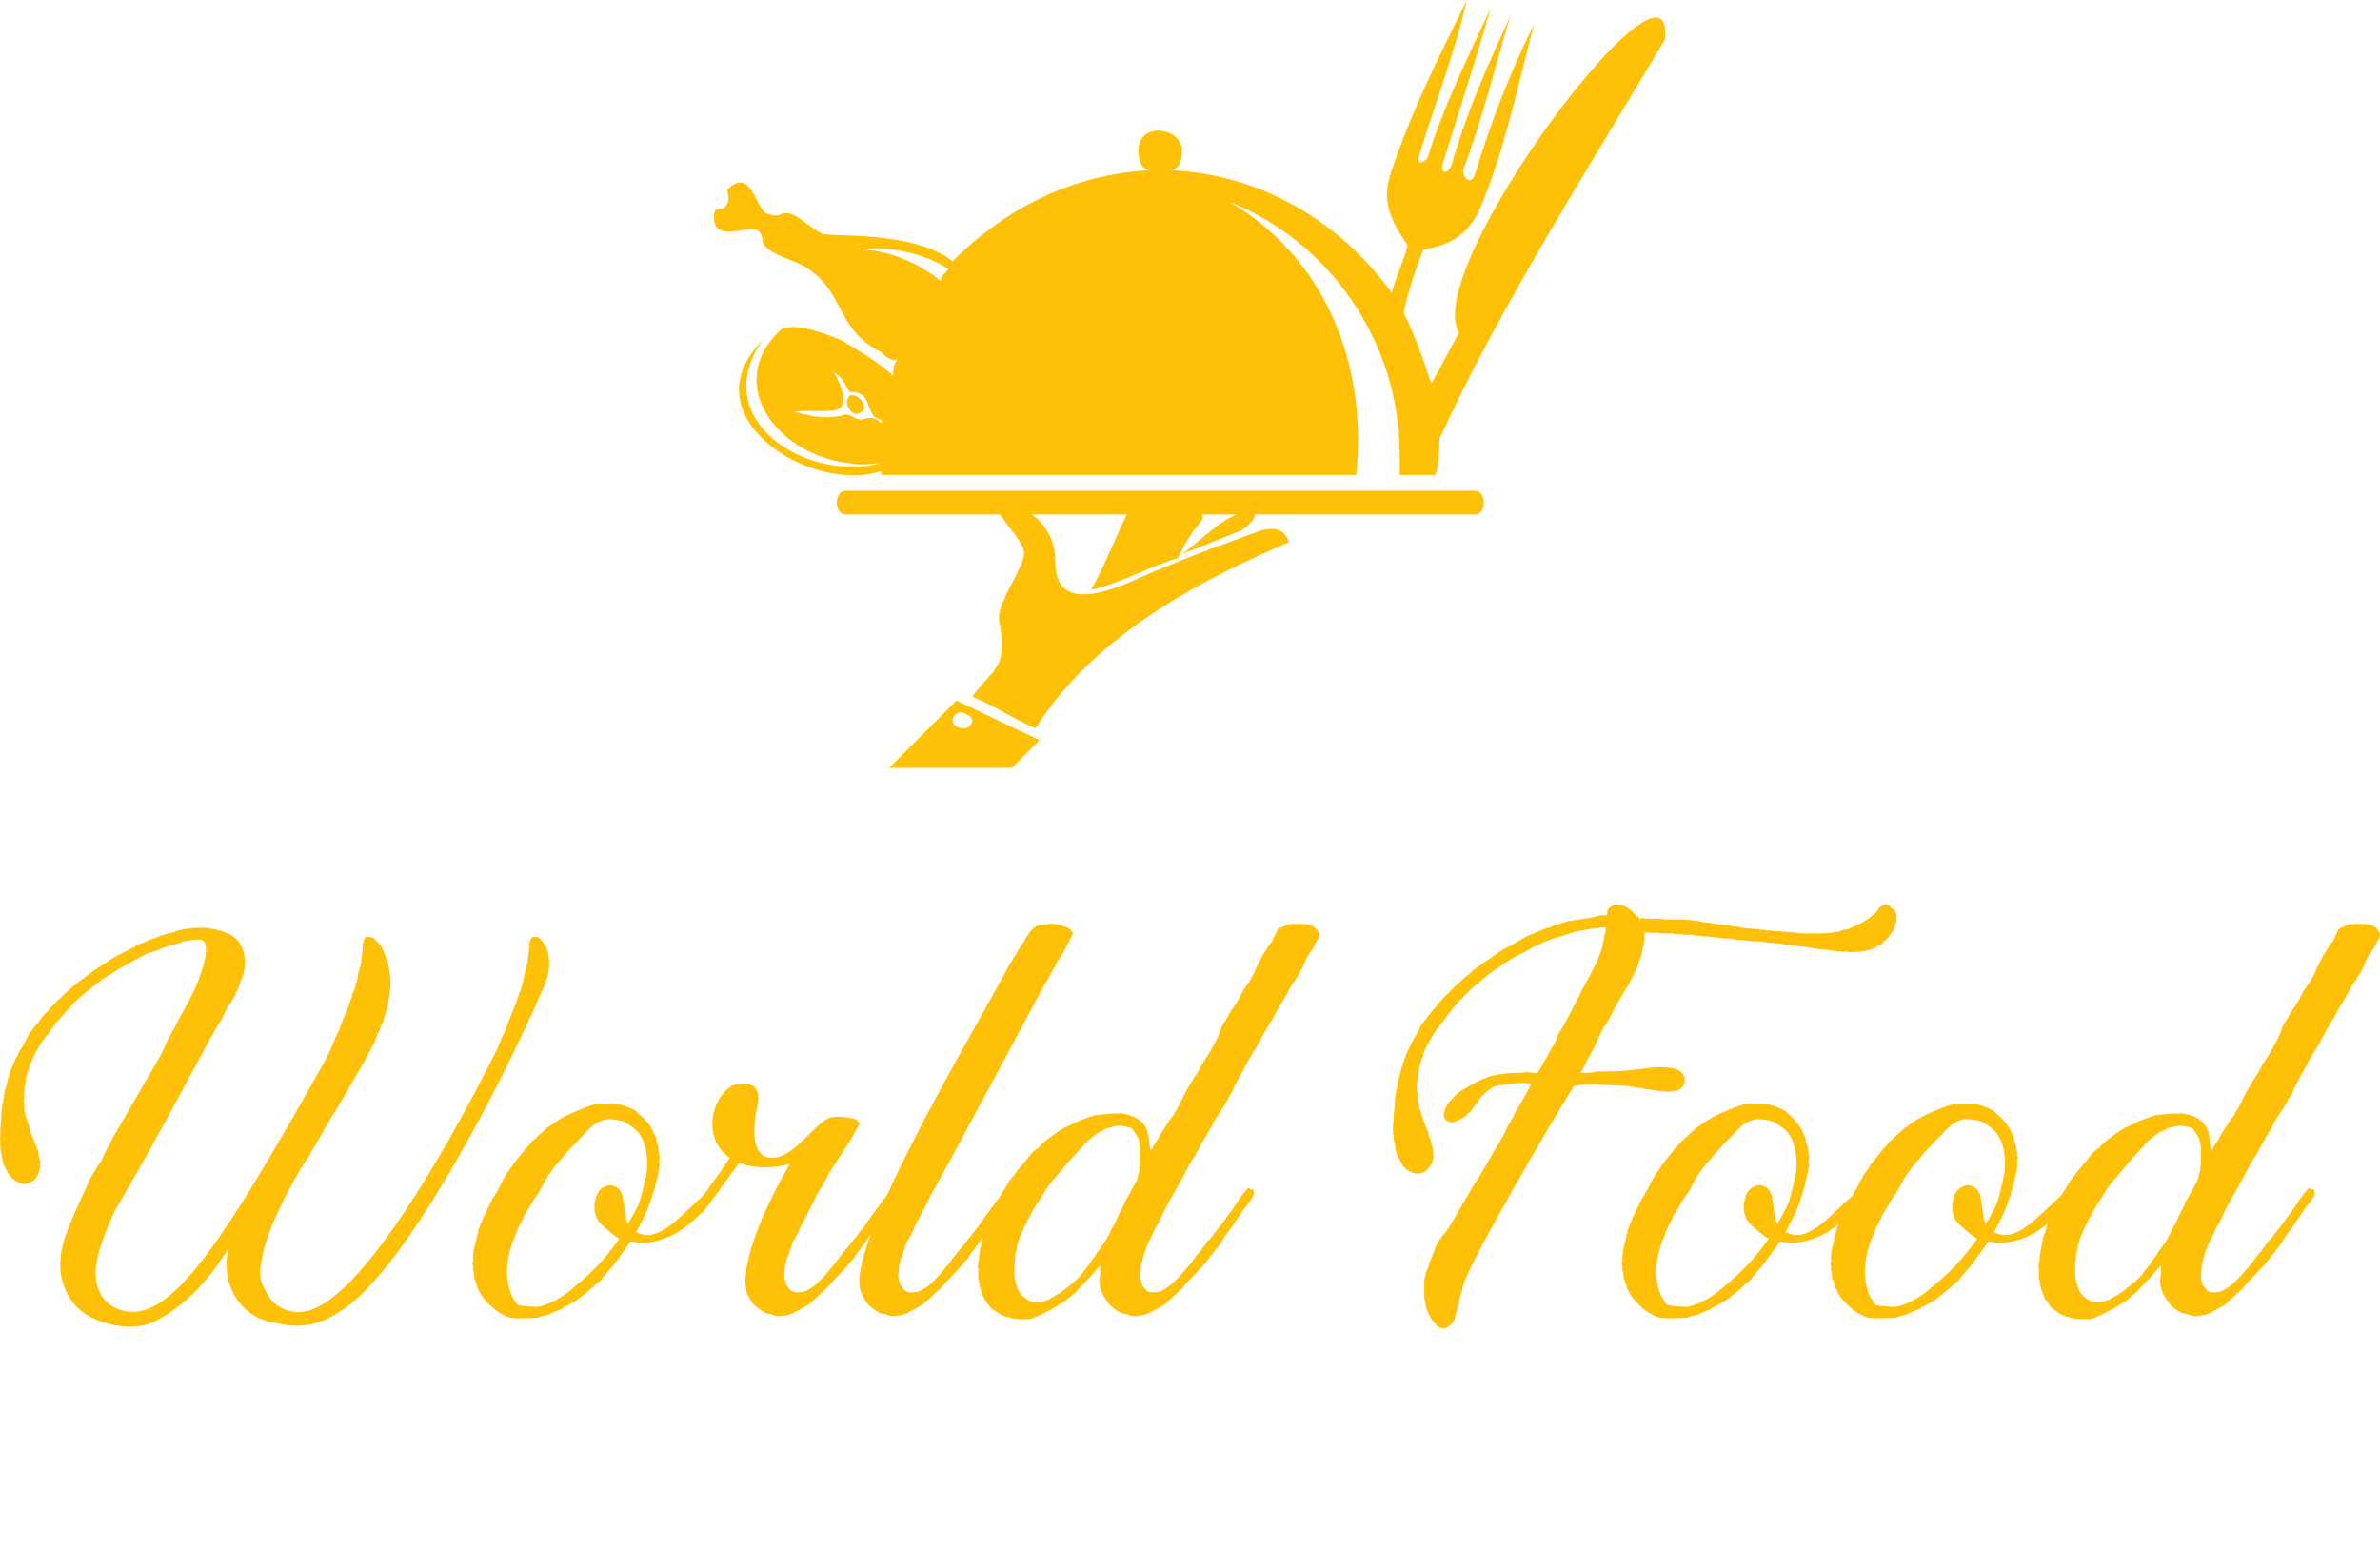 <svg xmlns="http://www.w3.org/2000/svg" xmlns:xlink="http://www.w3.org/1999/xlink" viewBox="0 0 350 228.065" id="logo_category"><defs id="SvgjsDefs2643"></defs><g id="SvgjsG2644" featurekey="symbolFeature-0" transform="matrix(0.582,0,0,0.582,105.153,0)" fill="#ffc107"><defs xmlns="http://www.w3.org/2000/svg"></defs><g xmlns="http://www.w3.org/2000/svg"><path class="fil0" d="M115 43c2,0 3,-2 3,-5 0,-3 -3,-5 -6,-5 -3,0 -5,2 -5,5 0,3 1,5 3,5 -20,1 -37,10 -50,23 -10,-8 -32,-6 -33,-7 -4,-2 -7,-6 -10,-5 -2,1 -3,0 -4,0 -3,-2 -4,-12 -10,-6 1,3 0,5 -3,5 -2,9 8,4 10,5 1,0 2,1 2,3 1,3 6,4 10,6 11,6 8,16 20,22 1,1 2,2 4,2 -1,1 -1,3 -1,4 -3,-3 -8,-6 -13,-9 -7,-3 -12,-4 -15,-3 -17,15 2,37 25,34 -19,5 -44,-11 -30,-31 -19,19 12,39 30,33l0 1 120 0c3,-28 -8,-55 -32,-69 25,10 43,35 43,64 0,2 0,4 0,5l9 0c1,-3 1,-6 1,-9 15,-33 38,-69 57,-101 3,-28 -62,58 -52,74l-7 13c-2,-6 -4,-12 -7,-18 1,-5 3,-11 5,-16 7,-1 12,-4 15,-12 6,-15 9,-30 13,-45 -6,12 -11,25 -15,38 -1,3 -3,1 -3,-1 5,-13 8,-26 12,-39 -6,13 -11,24 -15,38 -1,2 -3,2 -2,-1 4,-13 8,-25 12,-39 -6,13 -12,25 -16,38 -1,1 -3,2 -2,-1 4,-13 9,-26 12,-39 -7,14 -14,28 -19,43 -3,8 0,13 4,19 -1,4 -3,8 -4,12 -13,-18 -33,-30 -56,-31zm-56 25c-1,1 -2,2 -2,3 -6,-5 -14,-8 -21,-8 8,-1 17,1 23,5zm-17 38l0 1c-1,-1 -2,-2 -5,-1 -2,0 -3,-2 -5,-1 -5,1 -8,0 -12,-1 8,-1 17,3 10,-10 3,2 3,4 4,5 5,0 4,3 6,6 0,0 1,1 2,1zm-5 -2c2,-1 -1,-5 -3,-4 -2,2 1,6 3,4z" style="fill: #ffc107;"></path><path class="fil0" d="M72 130c2,3 5,6 6,9 1,4 -8,14 -6,19 2,11 -2,11 -7,18 5,2 11,6 16,8 15,-24 43,-38 64,-47 -1,-3 -3,-4 -7,-3 -11,4 -22,8 -33,13 -14,6 -19,3 -19,-5 0,-6 -3,-10 -6,-12l24 0c-2,4 -6,14 -9,19 6,-1 15,-6 22,-8 4,-9 7,-9 6,-11l9 0c-4,1 -11,8 -14,10 5,-2 10,-4 15,-6 3,-2 4,-4 3,-4l56 0c3,0 3,-6 0,-6l-159 0c-3,0 -3,6 0,6l39 0zm46 0l-9 0c0,3 -3,11 -5,14 0,1 1,0 3,-1 3,-4 7,-11 11,-13z" style="fill: #ffc107;"></path><path class="fil0" d="M82 187l-21 -10 -17 17 31 0 7 -7zm-20 -7c1,0 3,1 3,2 0,1 -1,2 -2,2 -2,0 -3,-1 -3,-2 0,-1 1,-2 2,-2z" style="fill: #ffc107;"></path></g></g><g id="SvgjsG2645" featurekey="nameFeature-0" transform="matrix(2.671,0,0,2.671,-5.402,87.243)" fill="#ffc107"><path d="M32.16 19.68 c0.2 0.64 0.08 1.4 -0.2 2 c-2.64 6.08 -7.64 15.4 -10.96 17.68 c-0.36 0.24 -0.76 0.52 -1.2 0.68 c-0.76 0.32 -1.64 0.36 -2.44 0.16 c-0.72 -0.08 -1.4 -0.36 -1.92 -0.88 c-0.24 -0.24 -1.08 -1.16 -0.92 -2.76 c0 -0.12 0.04 -0.28 0.04 -0.44 c-0.92 1.48 -2.08 2.92 -3.92 3.92 c-1.2 0.68 -3.4 0.24 -4.36 -0.72 c-0.24 -0.24 -1.08 -1.16 -0.92 -2.76 c0.08 -0.92 0.48 -1.76 0.84 -2.6 l0.76 -1.68 c0.2 -0.36 0.4 -0.72 0.64 -1.04 l0.24 -0.52 l0.4 -0.76 l2.6 -4.48 l0.24 -0.48 l0.12 -0.32 l0.36 -0.64 l0.48 -0.92 c0.12 -0.16 0.2 -0.4 0.32 -0.56 l0.4 -0.8 c0.24 -0.56 0.44 -1.12 0.56 -1.68 c0.04 -0.28 0.16 -0.88 -0.2 -1 c-0.16 -0.04 -0.36 0 -0.56 0 c-0.08 0.04 -0.16 0.04 -0.24 0.04 c-0.08 0.04 -0.16 0.04 -0.24 0.04 c-0.04 0.04 -0.12 0.08 -0.16 0.08 l-0.44 0.12 c-0.24 0.08 -0.52 0.16 -0.76 0.28 l-0.52 0.16 l-0.48 0.24 l-0.44 0.24 l-0.64 0.36 l-0.2 0.12 l-0.76 0.48 l-0.68 0.52 l-0.44 0.36 l-0.32 0.28 c-0.08 0.08 -0.16 0.2 -0.28 0.28 c-0.08 0.16 -0.24 0.24 -0.36 0.4 l-0.16 0.2 l-0.36 0.4 c-0.12 0.16 -0.2 0.32 -0.32 0.44 c-0.08 0.12 -0.16 0.24 -0.28 0.36 c0 0 0 0.04 -0.04 0.04 l-0.08 0.12 c-0.04 0.08 -0.08 0.16 -0.16 0.24 c0 0.04 0 0.04 -0.04 0.08 l-0.28 0.52 l-0.24 0.6 l-0.16 0.48 c-0.04 0.12 -0.04 0.24 -0.04 0.36 c-0.04 0.12 -0.08 0.28 -0.08 0.44 l0 0.24 c0 0.04 -0.04 0.12 0 0.2 c-0.08 0.12 0 0.28 0 0.4 l0 0.24 c0.04 0.12 0.08 0.28 0.08 0.4 c0.04 0.08 0.08 0.12 0.08 0.2 l0.12 0.32 c0 0.08 0.04 0.16 0.04 0.2 l0.12 0.36 l0.24 0.56 c0 0.08 0.04 0.16 0.08 0.24 c0 0.2 0.08 0.36 0.12 0.56 c0 0.24 0 0.4 -0.08 0.6 c-0.08 0.32 -0.32 0.52 -0.6 0.6 c-0.16 0.08 -0.32 0.04 -0.52 -0.04 c-0.24 -0.12 -0.44 -0.28 -0.6 -0.56 l-0.24 -0.48 l-0.16 -0.8 c0.04 -0.16 -0.04 -0.28 0 -0.4 c0 -0.12 -0.04 -0.24 0 -0.32 l0 -0.32 c0 -0.2 0.04 -0.4 0.04 -0.6 s0.04 -0.4 0.04 -0.6 c0.04 -0.08 0 -0.2 0.04 -0.28 l0.04 0 c-0.04 -0.16 0.04 -0.28 0.04 -0.4 c0 -0.08 0.04 -0.2 0.04 -0.28 c0.08 -0.2 0.12 -0.4 0.16 -0.6 l0.12 -0.4 l0.28 -0.68 c0.12 -0.28 0.28 -0.56 0.44 -0.8 c0.04 -0.08 0.04 -0.16 0.12 -0.2 c0 -0.04 0.04 -0.08 0.04 -0.12 c0.08 -0.16 0.16 -0.32 0.28 -0.48 c0.12 -0.12 0.16 -0.2 0.24 -0.32 l0.16 -0.16 c0.08 -0.16 0.24 -0.28 0.32 -0.44 c0.04 0 0.04 0 0.04 -0.04 c0.16 -0.12 0.28 -0.28 0.4 -0.44 c0.12 -0.08 0.2 -0.16 0.28 -0.28 l0.04 -0.04 l0.2 -0.16 c0.08 -0.12 0.2 -0.2 0.28 -0.28 c0.2 -0.16 0.32 -0.32 0.52 -0.44 c0.04 0 0.04 0 0.04 -0.04 c0.16 -0.16 0.36 -0.24 0.52 -0.4 l0.28 -0.2 c0.12 -0.08 0.24 -0.2 0.4 -0.28 l0.44 -0.28 l0.28 -0.2 l0.44 -0.24 l0.8 -0.4 c0.16 -0.12 0.32 -0.2 0.52 -0.24 c0.04 -0.04 0.04 -0.04 0.08 -0.04 c0.2 -0.12 0.4 -0.16 0.6 -0.24 l0.28 -0.12 c0.28 -0.08 0.52 -0.16 0.8 -0.2 l0 -0.04 c0.6 -0.16 1.24 -0.24 1.84 -0.16 c0.56 0.08 1.24 0.24 1.64 0.72 c0.36 0.48 0.4 1.16 0.28 1.76 l-0.2 0.52 c-0.04 0.2 -0.12 0.36 -0.24 0.56 l-0.04 0.04 l0.04 0.04 l-0.08 0.12 s0 0.04 -0.04 0.08 c-0.08 0.16 -0.2 0.32 -0.32 0.48 l-0.36 0.72 l-0.2 0.32 l-0.36 0.64 c0.44 -0.88 -3.08 5.84 -5.28 9.52 c-0.4 0.88 -0.8 1.8 -1 2.76 c-0.16 0.76 -0.08 1.64 0.48 2.24 c0.48 0.48 1.2 0.68 1.88 0.56 c2.52 -0.44 5.6 -5.64 10.16 -13.72 l0.32 -0.64 l0.28 -0.68 l0.2 -0.4 l0.08 -0.24 c0.04 -0.08 0.08 -0.16 0.08 -0.24 c0.08 -0.16 0.16 -0.32 0.2 -0.48 l0.2 -0.48 l0.16 -0.48 c0 -0.04 0.04 -0.08 0.04 -0.16 c0 -0.04 0.04 -0.08 0.08 -0.12 c0 -0.12 0.08 -0.2 0.08 -0.32 c0.04 -0.16 0.12 -0.32 0.12 -0.48 c0 -0.08 0.04 -0.12 0.04 -0.2 l0.12 -0.44 c0.04 -0.12 0.04 -0.28 0.04 -0.4 c0.08 -0.24 0.08 -0.52 0.08 -0.76 l0.08 -0.24 c0.04 -0.12 0.08 -0.12 0.16 -0.12 l0.16 0 c0.04 0 0.12 0.04 0.16 0.04 c0.16 0.12 0.28 0.28 0.4 0.4 c0.04 0.04 0.08 0.08 0.08 0.12 c0.12 0.24 0.2 0.48 0.28 0.72 c0.08 0.2 0.12 0.44 0.16 0.64 c0 0.16 0.04 0.32 0.04 0.48 l0 0.24 c0 0.16 -0.04 0.32 -0.04 0.48 c0 0.08 -0.04 0.16 -0.04 0.24 l-0.08 0.48 l-0.24 0.8 l-0.12 0.24 l-0.08 0.24 l-0.12 0.24 c-0.04 0.2 -0.16 0.4 -0.24 0.6 l-0.28 0.52 l-0.4 0.72 l-0.4 0.68 c-0.04 0.08 -1.16 2 -1.24 2.08 l-1.24 2.16 c-0.44 0.6 -0.76 1.24 -1.12 1.88 c-0.64 1.28 -1.28 2.56 -1.48 3.96 c-0.08 0.4 -0.08 0.76 0.04 1.12 l0.16 0.32 c0.12 0.24 0.24 0.44 0.4 0.64 c0.48 0.48 1.2 0.72 1.88 0.56 c3.44 -0.72 8.92 -11.24 10.48 -14.36 l0.28 -0.68 l0.2 -0.4 l0.08 -0.24 c0.04 -0.08 0.08 -0.16 0.08 -0.24 c0.08 -0.16 0.16 -0.32 0.2 -0.48 l0.2 -0.48 l0.16 -0.48 c0 -0.04 0.04 -0.08 0.04 -0.16 c0 -0.04 0.04 -0.08 0.08 -0.12 c0 -0.12 0.08 -0.2 0.08 -0.32 c0.04 -0.16 0.12 -0.32 0.12 -0.48 c0 -0.08 0.04 -0.12 0.04 -0.2 l0.12 -0.44 c0.04 -0.12 0.04 -0.28 0.04 -0.4 c0.08 -0.24 0.08 -0.52 0.08 -0.76 l0.08 -0.24 c0.04 -0.12 0.08 -0.12 0.16 -0.12 l0.16 0 c0.04 0 0.12 0.04 0.16 0.04 c0.2 0.24 0.36 0.44 0.44 0.72 z M41.4 32.88 l0 0.16 c0.04 0.08 -0.04 0.16 -0.12 0.24 l0 0.04 s0 0.04 -0.04 0.04 l-0.52 0.68 c-0.64 0.6 -1.56 1.6 -3.24 1.72 c-0.28 0 -0.52 -0.04 -0.76 -0.08 c0 0 -0.04 0.04 -0.04 0.08 c-0.08 0.16 -0.2 0.28 -0.28 0.4 l-0.52 0.72 l-0.44 0.52 c-0.08 0.12 -0.2 0.2 -0.28 0.36 c-0.08 0.08 -0.16 0.16 -0.24 0.2 s-0.12 0.12 -0.16 0.16 l-0.52 0.44 c-0.2 0.16 -0.4 0.32 -0.6 0.44 c-0.16 0.08 -0.32 0.2 -0.52 0.28 c-0.08 0 -0.12 0.08 -0.16 0.12 c-0.28 0.08 -0.52 0.2 -0.76 0.32 c-0.2 0.04 -0.4 0.08 -0.56 0.16 c-0.48 0 -0.96 0.08 -1.48 0 c-0.04 0 -0.08 -0.04 -0.2 -0.04 c-0.2 -0.12 -0.4 -0.2 -0.56 -0.32 c-0.44 -0.32 -0.84 -0.72 -1.08 -1.28 l-0.12 -0.36 c0 -0.04 0 -0.08 -0.04 -0.12 c-0.04 -0.12 -0.04 -0.24 -0.04 -0.36 c-0.04 -0.08 -0.08 -0.16 -0.04 -0.24 c0 -0.08 0 -0.12 -0.04 -0.2 l0 -0.16 c0.04 -0.04 0.04 -0.08 0.04 -0.12 c-0.04 -0.12 0 -0.2 0 -0.28 s0 -0.2 0.04 -0.28 c0.04 -0.16 0.04 -0.32 0.12 -0.48 c0 -0.2 0.12 -0.4 0.12 -0.6 l0.16 -0.4 c0.08 -0.2 0.16 -0.4 0.28 -0.6 l0.24 -0.52 c0 -0.04 0.08 -0.08 0.08 -0.16 c0.04 -0.12 0.16 -0.2 0.2 -0.32 l0.16 -0.28 c0.08 -0.16 0.4 -0.8 0.52 -0.92 c0.16 -0.24 0.32 -0.48 0.52 -0.72 c0.12 -0.16 0.28 -0.32 0.4 -0.52 c0.12 -0.12 0.24 -0.2 0.32 -0.36 c0.08 -0.08 0.16 -0.16 0.24 -0.2 l0.16 -0.16 l0.48 -0.44 l0.64 -0.44 c0.16 -0.08 0.32 -0.2 0.52 -0.28 c0.04 0 0.12 -0.08 0.16 -0.08 l0.76 -0.32 c0.2 -0.08 0.4 -0.12 0.56 -0.2 c0.08 0 0.16 0.04 0.2 -0.04 c0.04 0.04 0.08 0 0.12 0 l0.24 0 c0.2 0 0.84 0.04 1.04 0.12 c0.24 0.08 0.52 0.2 0.72 0.32 l0 0.04 c0.4 0.32 0.76 0.68 0.96 1.2 c0.08 0.12 0.12 0.24 0.12 0.36 c0 0.04 0.04 0.08 0.04 0.16 c0.04 0.08 0.08 0.2 0.08 0.32 c0 0.08 0.04 0.16 0.04 0.24 s0 0.16 0.04 0.2 c0 0.04 0 0.12 -0.04 0.16 l0 0.12 c0.04 0.12 0 0.2 0 0.28 c0 0.12 -0.04 0.2 -0.04 0.28 c-0.2 0.88 -0.48 1.92 -0.96 2.76 c-0.08 0.16 -0.16 0.36 -0.28 0.52 c0.16 0.08 0.36 0.16 0.56 0.16 l0.04 0 c0.24 0 0.28 0 0.48 -0.08 c0.8 -0.24 1.8 -1.36 2.44 -1.92 c0.2 -0.16 0.4 -0.44 0.6 -0.56 l0.08 0 c0.08 0 0.08 0.04 0.12 0.04 c0.04 0.04 0.04 0.04 0.04 0.08 z M36.28 33.12 c0.12 0.4 0.12 1.24 0.32 1.6 c0.12 -0.24 0.52 -0.88 0.64 -1.24 c0.16 -0.52 0.4 -1.6 0.4 -1.68 c0.04 -0.64 0 -1.32 -0.32 -1.88 c0 -0.04 0 -0.04 -0.04 -0.08 c-0.2 -0.32 -0.52 -0.52 -0.84 -0.72 c-0.2 -0.12 -0.84 -0.2 -1.08 -0.16 l-0.36 0.12 l-0.32 0.2 c-0.16 0.16 -0.32 0.28 -0.48 0.48 l-0.24 0.24 l-0.72 0.76 c-0.16 0.16 -0.24 0.32 -0.4 0.48 l-0.32 0.36 c-0.08 0.16 -0.2 0.28 -0.28 0.4 c-0.12 0.16 -0.48 0.84 -0.56 1 c-0.16 0.2 -0.28 0.4 -0.4 0.6 s-0.24 0.44 -0.4 0.64 c0 0.04 -0.04 0.08 -0.04 0.16 c-0.2 0.32 -0.36 0.68 -0.48 1.04 l-0.08 0.16 c-0.32 0.88 -0.48 1.84 -0.2 2.72 c0.08 0.32 0.24 0.6 0.44 0.84 c0.2 0.08 0.8 0.12 1 0.12 c0.52 0 1.56 -0.56 2 -1 c0.8 -0.64 1.56 -1.36 2.16 -2.16 c0.16 -0.2 0.32 -0.4 0.44 -0.6 c-0.28 -0.12 -0.64 -0.48 -0.88 -0.68 c-0.56 -0.44 -0.6 -1.2 -0.32 -1.8 c0.08 -0.16 0.2 -0.28 0.36 -0.36 s0.32 -0.12 0.44 -0.08 c0.28 0.04 0.48 0.28 0.56 0.52 z M51.44 32.84 l0.04 0.04 c0 0.08 0 0.16 -0.04 0.24 c-0.04 0.16 -0.12 0.28 -0.2 0.4 c-0.2 0.24 -0.36 0.48 -0.52 0.72 l-0.56 0.76 l-0.52 0.76 l-0.48 0.64 l-0.12 0.2 l-0.6 0.68 l-0.68 0.72 c-0.12 0.16 -0.28 0.32 -0.44 0.44 c-0.28 0.28 -0.52 0.52 -0.84 0.76 l-0.16 0.08 l-0.44 0.24 c-0.2 0.12 -0.4 0.2 -0.6 0.24 c-0.12 0 -0.24 0.04 -0.36 0.04 s-0.24 -0.04 -0.36 -0.08 s-0.24 -0.08 -0.36 -0.08 l-0.2 -0.12 l-0.28 -0.2 c-0.28 -0.2 -0.44 -0.48 -0.56 -0.76 c-0.48 -1.48 0.92 -4.72 2.36 -7.16 c-0.88 0.28 -1.96 0.28 -2.8 -0.04 c-0.12 0.16 -0.24 0.36 -0.4 0.52 l-0.36 0.52 l-0.44 0.6 l-0.56 0.76 c-0.04 0.08 -0.16 0.16 -0.2 0.28 c-0.04 0.04 -0.08 0.04 -0.08 0 c-0.04 -0.04 -0.08 -0.04 -0.12 -0.04 s-0.08 0 -0.12 -0.04 l-0.04 -0.04 c0 -0.08 0 -0.16 0.04 -0.24 c0.04 -0.16 0.12 -0.28 0.2 -0.4 c0.2 -0.24 0.36 -0.48 0.52 -0.72 l0.56 -0.76 l0.48 -0.72 c-0.56 -0.4 -0.96 -1 -0.96 -1.88 c0 -0.72 0.32 -1.48 0.88 -1.96 l0.04 0 l0.08 -0.08 c0.08 -0.08 0.24 -0.12 0.36 -0.12 c0.4 -0.12 1.12 -0.08 1.16 0.6 c0.04 0.16 0 0.28 0 0.4 c-0.24 1.04 -0.52 3.04 0.76 3.04 c1.2 0 2.2 -1.72 3.12 -2.2 c0.32 -0.08 0.6 -0.08 0.92 -0.04 c0.2 0.04 0.48 0.04 0.64 0.16 c0.08 0.08 0.12 0.16 0.16 0.24 l-0.08 0.08 l-0.24 0.44 l-0.2 0.36 l-1.2 1.84 c-0.12 0.28 -0.28 0.56 -0.44 0.8 c-0.2 0.32 -0.36 0.68 -0.52 1 l-0.48 0.92 c-0.12 0.2 -0.2 0.44 -0.32 0.68 l-0.2 0.32 l-0.24 0.72 c-0.08 0.16 -0.12 0.32 -0.16 0.48 c0 0.08 -0.04 0.12 -0.04 0.2 c0 0.16 -0.04 0.32 -0.04 0.48 s0.08 0.32 0.08 0.44 l0.16 0.24 c0.04 0.04 0.08 0.12 0.16 0.16 s0.16 0.08 0.24 0.08 c0.12 0 0.28 0 0.4 -0.04 c0.08 0 0.16 -0.04 0.24 -0.08 c0.2 -0.08 0.36 -0.24 0.52 -0.36 l0.44 -0.44 c0.24 -0.32 0.52 -0.6 0.76 -0.96 l0.36 -0.44 c0.12 -0.16 0.24 -0.24 0.32 -0.4 l0.16 -0.2 c0.2 -0.2 0.32 -0.44 0.52 -0.64 l0.36 -0.52 l0.44 -0.6 l0.56 -0.76 c0.04 -0.08 0.16 -0.16 0.2 -0.28 c0.04 -0.04 0.08 -0.04 0.08 0 c0.04 0.04 0.08 0.04 0.12 0.04 s0.08 0 0.12 0.04 z M49.36 38.24 c-0.52 -2.92 6.8 -15 8.24 -17.8 l0.12 -0.2 c0.08 -0.16 0.24 -0.32 0.32 -0.52 l0.36 -0.56 c0.08 -0.2 0.24 -0.4 0.36 -0.56 c0.08 -0.08 0.16 -0.2 0.28 -0.24 c0.08 -0.08 0.24 -0.12 0.36 -0.12 c0.12 -0.04 0.28 0 0.4 -0.04 c0.08 -0.04 0.16 -0.04 0.24 0 c0.16 0 0.36 0.08 0.52 0.12 c0.2 0.04 0.4 0.12 0.52 0.36 c0 0.08 0 0.12 -0.04 0.16 l-0.44 0.88 l-0.32 0.48 l-0.08 0.16 l-0.24 0.44 l-0.2 0.36 l-0.4 0.68 c-0.12 0.28 -5.72 10.68 -5.88 10.92 c-0.2 0.32 -0.36 0.68 -0.52 1 l-0.48 0.92 c-0.12 0.2 -0.2 0.44 -0.32 0.68 l-0.2 0.32 l-0.24 0.72 c-0.08 0.16 -0.12 0.32 -0.16 0.48 c0 0.08 -0.04 0.12 -0.04 0.2 c0 0.16 -0.04 0.32 -0.04 0.48 s0.08 0.32 0.08 0.44 l0.16 0.24 c0.04 0.04 0.08 0.12 0.16 0.16 s0.16 0.08 0.24 0.08 c0.12 0 0.28 0 0.4 -0.04 c0.08 0 0.16 -0.04 0.24 -0.08 c0.2 -0.08 0.36 -0.24 0.52 -0.36 l0.44 -0.44 c0.24 -0.32 0.52 -0.6 0.76 -0.96 l0.36 -0.44 c0.12 -0.16 0.24 -0.24 0.32 -0.4 l0.16 -0.2 c0.2 -0.2 0.32 -0.44 0.52 -0.64 l0.36 -0.52 l0.44 -0.6 l0.56 -0.76 c0.04 -0.08 0.16 -0.16 0.2 -0.28 c0.04 -0.04 0.08 -0.04 0.08 0 c0.04 0.04 0.08 0.04 0.12 0.04 s0.08 0 0.12 0.04 l0.04 0.04 c0 0.08 0 0.16 -0.04 0.24 c-0.04 0.16 -0.12 0.28 -0.2 0.4 c-0.2 0.24 -0.36 0.48 -0.52 0.72 l-0.56 0.76 l-0.52 0.76 l-0.48 0.64 l-0.12 0.2 l-0.6 0.68 l-0.68 0.72 c-0.12 0.16 -0.28 0.32 -0.44 0.44 c-0.28 0.28 -0.52 0.52 -0.84 0.76 l-0.16 0.08 l-0.44 0.24 c-0.2 0.12 -0.4 0.2 -0.6 0.24 c-0.12 0 -0.24 0.04 -0.36 0.04 s-0.24 -0.04 -0.36 -0.08 s-0.24 -0.08 -0.36 -0.08 l-0.2 -0.12 l-0.28 -0.2 c-0.28 -0.2 -0.6 -0.8 -0.64 -1.08 z M74.56 18.56 c0.04 0.08 0.12 0.16 0.08 0.28 c0 0.08 -0.04 0.2 -0.12 0.28 l-0.08 0.16 c-0.08 0.16 -0.16 0.36 -0.28 0.48 c-0.12 0.16 -0.2 0.32 -0.28 0.48 c-0.04 0.16 -0.12 0.32 -0.2 0.48 s-0.2 0.28 -0.24 0.4 c-0.08 0.16 -0.2 0.28 -0.28 0.4 l-0.28 0.52 l-0.4 0.68 c-0.08 0.12 -0.16 0.24 -0.2 0.36 c-0.08 0.16 -0.16 0.32 -0.28 0.48 l-0.4 0.68 c-0.16 0.32 -0.32 0.64 -0.52 0.92 l-0.24 0.4 l-0.56 1.04 c-0.16 0.28 -0.32 0.56 -0.44 0.88 l-0.24 0.4 c-0.16 0.32 -0.36 0.64 -0.6 0.96 l-0.16 0.28 c-0.04 0.12 -0.32 0.6 -0.4 0.72 l-0.28 0.48 l-0.08 0.16 l-0.24 0.44 l-0.24 0.36 l-0.36 0.68 c-0.16 0.28 -0.28 0.56 -0.44 0.8 l-0.56 1 c-0.16 0.28 -0.28 0.6 -0.44 0.92 c-0.16 0.2 -0.24 0.44 -0.36 0.68 l-0.16 0.32 c-0.12 0.24 -0.2 0.48 -0.28 0.72 l-0.12 0.48 c-0.04 0.08 -0.04 0.16 -0.04 0.2 c0 0.16 -0.04 0.32 -0.04 0.52 c0 0.12 0.04 0.28 0.08 0.4 c0 0.08 0.08 0.16 0.16 0.24 l0.12 0.16 c0.08 0.04 0.16 0.08 0.24 0.08 c0.16 0 0.28 0 0.44 -0.04 c0.08 0 0.12 -0.04 0.2 -0.08 c0.2 -0.08 0.36 -0.24 0.52 -0.36 c0.16 -0.16 0.32 -0.28 0.44 -0.44 c0.28 -0.32 0.56 -0.6 0.8 -0.96 c0.08 -0.16 0.24 -0.28 0.36 -0.44 c0.08 -0.16 0.2 -0.24 0.28 -0.4 c0.04 -0.08 0.12 -0.16 0.2 -0.2 l0.48 -0.64 c0.16 -0.16 0.28 -0.36 0.4 -0.52 l0.44 -0.6 c0.16 -0.24 0.32 -0.52 0.52 -0.76 l0.24 -0.28 s0.04 -0.04 0.08 0 s0.04 0.04 0.08 0.04 c0.08 0 0.08 0 0.12 0.04 c0.04 0 0.04 0.04 0.04 0.04 c0 0.08 0.04 0.16 0 0.24 c-0.04 0.16 -0.16 0.28 -0.24 0.4 c-0.2 0.24 -0.36 0.48 -0.52 0.72 l-0.52 0.76 c-0.2 0.24 -0.36 0.48 -0.52 0.76 l-0.48 0.64 c-0.08 0.04 -0.12 0.12 -0.16 0.2 c-0.2 0.24 -0.36 0.44 -0.6 0.68 l-0.68 0.72 c-0.12 0.16 -0.24 0.32 -0.4 0.44 l-0.84 0.76 l-0.16 0.08 l-0.44 0.24 c-0.2 0.12 -0.4 0.2 -0.64 0.24 c-0.12 0 -0.2 0.04 -0.32 0.04 c-0.16 0 -0.28 -0.04 -0.36 -0.08 c-0.12 -0.04 -0.24 -0.08 -0.36 -0.08 l-0.24 -0.12 l-0.28 -0.2 c-0.24 -0.2 -0.4 -0.48 -0.56 -0.76 c-0.12 -0.28 -0.2 -0.56 -0.16 -0.88 c0.04 -0.12 0.04 -0.28 0.04 -0.4 l0 -0.12 c0 -0.08 0.04 -0.08 0 -0.16 c0 0.04 -0.04 0.08 -0.08 0.08 l-0.48 0.56 l-0.88 0.92 l-0.36 0.28 c-0.08 0.08 -0.16 0.16 -0.28 0.2 c-0.24 0.16 -0.48 0.32 -0.72 0.44 c-0.32 0.16 -0.64 0.32 -0.96 0.44 c-0.12 0.04 -0.24 0.04 -0.36 0.04 l-0.32 0 c-0.24 0 -0.44 -0.04 -0.64 -0.12 c-0.08 0 -0.12 0 -0.16 -0.04 c-0.2 -0.04 -0.36 -0.16 -0.52 -0.28 c-0.24 -0.12 -0.4 -0.32 -0.52 -0.56 c-0.08 -0.04 -0.12 -0.16 -0.16 -0.24 c-0.08 -0.2 -0.16 -0.4 -0.2 -0.6 l-0.08 -0.44 l0 -0.36 c0 -0.08 0.04 -0.16 -0.04 -0.24 c0.08 -0.12 0 -0.24 0.08 -0.36 l0 -0.08 c0 -0.2 0.04 -0.4 0.08 -0.6 l0.12 -0.6 l0.12 -0.32 c0.04 -0.24 0.16 -0.48 0.24 -0.72 l0.2 -0.4 c0.08 -0.16 0.16 -0.32 0.2 -0.48 c0.12 -0.12 0.16 -0.28 0.28 -0.4 l0 -0.04 c0.04 -0.12 0.12 -0.2 0.2 -0.32 c0.04 -0.12 0.16 -0.24 0.2 -0.36 l0.56 -0.72 l0.44 -0.52 l0.28 -0.36 c0.12 -0.12 0.24 -0.2 0.36 -0.28 c0.16 -0.2 0.36 -0.36 0.56 -0.52 l0.56 -0.4 c0.16 -0.08 0.32 -0.2 0.52 -0.28 l0.28 -0.12 c0.2 -0.12 0.4 -0.2 0.64 -0.28 c0.16 -0.08 0.36 -0.12 0.56 -0.2 l0.2 0 c0.12 -0.04 0.24 -0.04 0.36 -0.04 c0.16 -0.04 0.36 -0.04 0.56 -0.04 l0.16 0 c0.28 -0.04 0.56 0.08 0.8 0.16 c0.2 0.08 0.4 0.2 0.56 0.4 c0.12 0.12 0.2 0.28 0.24 0.44 s0.08 0.32 0.08 0.48 c0 0.12 0.04 0.24 0.04 0.36 c0 0.04 0.04 0.08 0.04 0.12 s0.04 0.04 0.04 0.04 l0.08 -0.08 c0 -0.08 0.04 -0.12 0.08 -0.2 c0.12 -0.16 0.24 -0.32 0.32 -0.52 l0.36 -0.56 c0.12 -0.2 0.24 -0.4 0.4 -0.56 c0.04 -0.12 0.12 -0.24 0.2 -0.36 l0.6 -1.16 l0.32 -0.52 l0.24 -0.36 l0.16 -0.32 l0.48 -0.76 l0.28 -0.52 c0.16 -0.28 0.28 -0.56 0.36 -0.84 l0.08 -0.16 c0.16 -0.2 0.28 -0.44 0.4 -0.68 l0.28 -0.4 l0.2 -0.32 c0.12 -0.32 0.32 -0.6 0.52 -0.88 l0.04 -0.04 l0.24 -0.44 l0.12 -0.28 l0.36 -0.72 l0.28 -0.44 c0.04 -0.08 0.08 -0.16 0.16 -0.24 l0.12 -0.16 l0.24 -0.52 c0.08 -0.16 0.2 -0.2 0.32 -0.24 c0.16 -0.08 0.28 -0.12 0.44 -0.16 l0.72 0 c0.12 0 0.28 0.04 0.4 0.08 c0.16 0.04 0.28 0.16 0.36 0.28 z M64.76 31.8 c0 -0.2 0.04 -0.36 0.04 -0.52 l0 -0.72 c0 -0.16 -0.04 -0.28 -0.08 -0.44 c-0.04 -0.2 -0.16 -0.36 -0.28 -0.52 c-0.04 -0.08 -0.12 -0.16 -0.24 -0.2 c-0.04 0 -0.08 0 -0.16 -0.04 c-0.08 0 -0.16 -0.04 -0.24 -0.04 c-0.16 -0.04 -0.32 0 -0.48 0.04 c-0.24 0.04 -0.44 0.12 -0.64 0.24 c-0.36 0.16 -0.64 0.44 -0.92 0.68 c-0.08 0.12 -0.16 0.24 -0.28 0.32 l-0.68 0.76 c-0.04 0 -0.04 0 -0.04 0.04 l-0.36 0.44 l-0.48 0.56 c-0.2 0.24 -0.4 0.56 -0.56 0.84 l-0.32 0.48 l-0.36 0.64 c-0.16 0.28 -0.28 0.56 -0.4 0.84 c-0.08 0.16 -0.16 0.32 -0.2 0.52 c-0.04 0.12 -0.08 0.24 -0.08 0.4 c-0.04 0.12 -0.08 0.24 -0.08 0.4 c0 0.12 -0.04 0.24 -0.04 0.36 l0 0.76 c0.04 0.2 0.08 0.4 0.16 0.6 c0.08 0.24 0.24 0.44 0.48 0.6 c0.12 0.08 0.28 0.16 0.44 0.2 c0.2 0 0.4 0 0.56 -0.08 l0.08 -0.04 c0.08 0 0.12 0 0.16 -0.04 c0.32 -0.2 0.6 -0.32 0.88 -0.56 c0.24 -0.2 0.48 -0.36 0.72 -0.6 c0.12 -0.12 0.24 -0.24 0.32 -0.4 c0.2 -0.2 0.32 -0.4 0.48 -0.64 c0.12 -0.12 0.2 -0.28 0.28 -0.4 l0.4 -0.56 c0.16 -0.24 0.28 -0.52 0.4 -0.76 c0.16 -0.24 0.28 -0.52 0.4 -0.8 c0.12 -0.2 0.24 -0.44 0.32 -0.68 l0.08 -0.12 l0.2 -0.36 c0.12 -0.24 0.28 -0.48 0.4 -0.76 c0.04 -0.16 0.04 -0.32 0.12 -0.44 z M106.44 17.88 c0 0.08 0 0.2 -0.04 0.28 l-0.12 0.36 c-0.12 0.2 -0.24 0.36 -0.4 0.52 l-0.2 0.2 l-0.24 0.16 c-0.12 0.08 -0.24 0.16 -0.4 0.2 c-0.04 0 -0.12 0.04 -0.16 0.04 c-0.16 0.04 -0.28 0.08 -0.44 0.08 l-0.04 0 c-0.12 0.04 -0.28 0 -0.44 0.04 c-0.12 0 -0.24 -0.04 -0.36 -0.04 c-0.08 0.04 -0.12 0 -0.2 0 c-0.04 -0.04 -0.12 0 -0.16 0 l-0.52 -0.08 l-0.76 -0.08 l-0.68 -0.12 c-0.24 0 -0.44 -0.04 -0.64 -0.08 l-0.16 0 l-0.44 -0.08 l-0.16 0 c-0.12 -0.04 -0.24 -0.04 -0.36 -0.04 c-0.24 0 -0.44 -0.08 -0.68 -0.08 l-0.16 0 c-0.2 0 -0.36 -0.04 -0.56 -0.04 c-0.12 -0.04 -0.28 -0.04 -0.4 -0.04 c-0.08 0 -0.12 -0.04 -0.2 -0.04 c-0.12 0 -0.24 -0.04 -0.36 -0.04 l-0.12 0 c-0.12 0 -0.24 -0.04 -0.32 -0.04 c-0.16 0 -0.32 -0.04 -0.48 -0.04 c-0.12 -0.04 -0.28 -0.04 -0.4 -0.04 s-0.24 -0.04 -0.4 -0.04 c-0.04 0 -0.12 0 -0.16 -0.04 l-0.48 0 c-0.16 -0.04 -0.28 -0.04 -0.44 -0.04 l-0.12 0 c-0.12 -0.04 -0.2 -0.04 -0.28 -0.04 l-0.36 0 c-0.12 0 -0.24 -0.04 -0.36 -0.04 s-0.24 0.04 -0.36 0 l-0.32 0 l0 0.4 c-0.04 0.08 -0.04 0.16 -0.04 0.24 l-0.12 0.56 c-0.08 0.2 -0.12 0.4 -0.2 0.56 c-0.04 0.24 -0.2 0.44 -0.28 0.64 l-0.28 0.56 l-0.04 0.04 l-0.32 0.52 l-0.4 0.72 l-0.16 0.32 c-0.12 0.2 -0.24 0.44 -0.4 0.64 l-0.32 0.64 c-0.08 0.2 -0.16 0.4 -0.28 0.6 c-0.08 0.2 -0.36 0.64 -0.44 0.84 c-0.08 0.12 -0.04 0.12 -0.24 0.44 c1.08 0 0.32 -0.08 1.4 -0.08 c0.6 0 1.2 -0.04 1.8 -0.12 s1.12 -0.16 1.68 -0.08 c0.48 0 1.04 0.36 0.8 0.92 c-0.16 0.48 -0.96 0.4 -1.36 0.36 l-1.76 -0.28 l-1.84 -0.08 c-1 0 -0.76 0.08 -1.08 0.08 c-1.28 2.04 -5.8 9.76 -6.12 11.04 l-0.44 1.76 c-0.04 0.2 -0.32 0.48 -0.52 0.52 c-0.24 0.12 -0.52 -0.16 -0.64 -0.32 c-0.16 -0.2 -0.32 -0.48 -0.4 -0.76 c-0.04 -0.12 -0.08 -0.28 -0.08 -0.4 c0 -0.04 -0.04 -0.12 -0.04 -0.16 l0 -1 c0.04 -0.24 0.12 -0.52 0.24 -0.76 c0.04 -0.2 0.12 -0.4 0.2 -0.56 l0.16 -0.44 l0.16 -0.32 l0.24 -0.36 c0.16 -0.16 0.28 -0.32 0.4 -0.52 l1.28 -2.2 l0.36 -0.56 l0.48 -0.8 c0.16 -0.32 0.36 -0.64 0.56 -0.96 c0.12 -0.16 0.04 -0.12 0.16 -0.28 c0.16 -0.24 0.24 -0.48 0.36 -0.72 c0.16 -0.24 0.28 -0.48 0.4 -0.72 l0.44 -0.76 c0.16 -0.28 0.32 -0.56 0.44 -0.84 l-0.08 0 c-0.12 -0.04 -0.28 -0.04 -0.4 -0.04 l-0.04 0 c-0.16 0 -0.32 0 -0.44 0.04 c-0.24 0 -0.48 0.04 -0.72 0.08 c-0.16 0 -0.28 0.04 -0.44 0.12 l-0.28 0.2 l-0.32 0.28 l-0.32 0.44 c-0.08 0.16 -0.2 0.24 -0.28 0.4 l-0.2 0.16 l-0.12 0.12 c-0.16 0.12 -0.36 0.2 -0.52 0.28 s-0.32 0.04 -0.48 -0.04 c-0.08 -0.04 -0.12 -0.12 -0.16 -0.2 l0 -0.24 l0.08 -0.24 l0.08 -0.16 l0.16 -0.24 c0.08 -0.04 0.12 -0.12 0.16 -0.16 c0.12 -0.16 0.28 -0.28 0.44 -0.4 l0.2 -0.12 l0.64 -0.36 c0.16 -0.08 0.28 -0.16 0.44 -0.2 l0.28 -0.12 c0.04 0 0.12 -0.04 0.16 -0.04 c0.16 0 0.28 -0.08 0.44 -0.08 c0.08 0 0.12 0 0.2 -0.04 c0.2 0 0.36 -0.04 0.56 -0.04 l0.24 0 c0.2 0 0.36 -0.04 0.56 -0.04 c0.16 0.04 0.32 0.04 0.48 0.04 l0.04 0 l0.12 -0.2 l0.32 -0.56 l0.4 -0.72 c0.12 -0.16 0.2 -0.32 0.24 -0.52 c0.04 -0.08 0.08 -0.2 0.16 -0.28 l0.36 -0.64 l0.48 -0.92 l0.28 -0.56 c0.16 -0.28 0.28 -0.56 0.44 -0.8 c0.12 -0.24 0.24 -0.52 0.4 -0.76 l0.32 -0.84 c0.04 -0.12 0.08 -0.28 0.08 -0.4 c0.04 -0.12 0.08 -0.28 0.08 -0.4 c0 -0.04 0.04 -0.08 0.04 -0.16 c0 -0.04 0 -0.08 0.04 -0.12 l0 -0.08 c0 -0.04 -0.04 -0.04 -0.04 -0.04 l-0.32 0 c-0.08 0.04 -0.16 0.04 -0.24 0.04 c-0.16 0 -0.32 0.04 -0.48 0.08 l-0.56 0.08 l-0.2 0.08 l-0.4 0.12 l-0.76 0.24 l-0.52 0.2 l-0.48 0.24 l-0.44 0.24 l-0.68 0.36 l-0.2 0.12 l-0.72 0.48 c-0.24 0.16 -0.48 0.32 -0.68 0.52 l-0.44 0.36 l-0.32 0.28 c-0.08 0.08 -0.16 0.2 -0.28 0.28 c-0.08 0.12 -0.24 0.24 -0.36 0.36 c-0.04 0.08 -0.12 0.16 -0.2 0.24 l-0.32 0.4 c-0.12 0.16 -0.24 0.28 -0.32 0.44 c-0.12 0.12 -0.2 0.24 -0.28 0.36 l-0.04 0.04 l-0.08 0.12 l-0.16 0.24 c0 0.04 -0.04 0.04 -0.04 0.04 c-0.08 0.2 -0.2 0.36 -0.28 0.52 c-0.12 0.2 -0.2 0.4 -0.24 0.64 c-0.08 0.16 -0.12 0.32 -0.16 0.48 l-0.08 0.32 c0 0.16 -0.04 0.32 -0.04 0.48 c-0.04 0.08 -0.04 0.16 -0.04 0.2 c0 0.08 -0.04 0.16 0 0.2 c-0.04 0.16 0.04 0.28 0.04 0.44 c-0.04 0.08 0 0.16 0 0.2 l0.08 0.44 c0 0.08 0.04 0.12 0.08 0.2 c0 0.12 0.04 0.2 0.08 0.32 l0.08 0.2 l0.12 0.36 c0.08 0.2 0.16 0.36 0.2 0.56 c0.04 0.08 0.08 0.16 0.08 0.24 c0.04 0.2 0.12 0.36 0.12 0.56 c0.04 0.2 0.04 0.4 -0.04 0.6 c-0.12 0.28 -0.32 0.52 -0.6 0.6 c-0.16 0.04 -0.36 0.04 -0.52 -0.04 c-0.28 -0.12 -0.48 -0.28 -0.6 -0.56 c-0.08 -0.16 -0.2 -0.32 -0.24 -0.48 c-0.04 -0.12 -0.08 -0.28 -0.08 -0.4 l-0.08 -0.4 c0 -0.16 -0.04 -0.28 -0.04 -0.4 l0 -0.32 c0 -0.12 0 -0.24 0.04 -0.32 c0 -0.2 0 -0.4 0.04 -0.6 c0 -0.2 0 -0.4 0.04 -0.6 c0 -0.08 0 -0.2 0.04 -0.28 c0 -0.16 0.04 -0.28 0.08 -0.4 c0 -0.12 0.04 -0.2 0.04 -0.28 l0.16 -0.6 l0.12 -0.4 c0.08 -0.24 0.16 -0.48 0.28 -0.72 s0.24 -0.52 0.4 -0.76 l0.12 -0.2 l0.08 -0.12 c0.04 -0.2 0.16 -0.36 0.28 -0.48 l0.24 -0.32 l0.12 -0.16 c0.04 0 0.04 0 0.04 -0.04 c0.08 -0.12 0.24 -0.24 0.32 -0.4 l0.04 -0.04 l0.4 -0.44 c0.08 -0.08 0.2 -0.16 0.28 -0.28 l0.04 -0.04 c0.08 -0.04 0.12 -0.12 0.2 -0.2 l0.28 -0.24 c0.16 -0.16 0.32 -0.32 0.52 -0.44 c0 -0.04 0 -0.04 0.04 -0.04 c0.12 -0.16 0.32 -0.28 0.48 -0.4 l0.28 -0.2 l0.44 -0.28 c0.12 -0.12 0.28 -0.2 0.44 -0.32 c0.08 -0.04 0.16 -0.12 0.28 -0.16 l0.44 -0.24 l0.76 -0.44 l0.56 -0.24 l0.04 0 c0.2 -0.12 0.44 -0.2 0.64 -0.24 l0.28 -0.12 l0.76 -0.24 c0.2 0 0.4 -0.08 0.6 -0.08 l0.48 -0.08 c0.2 -0.04 0.36 -0.04 0.52 -0.12 c0.08 0 0.12 -0.04 0.2 -0.04 l0.32 0 c0.04 0 0.04 -0.04 0.04 -0.04 l0 -0.12 c0 -0.16 0.08 -0.24 0.2 -0.32 s0.28 -0.12 0.44 -0.08 c0.16 0 0.32 0.04 0.48 0.16 l0.32 0.24 l0.12 0.16 c0.04 0.04 0.04 0.08 0.08 0.08 c0 -0.04 0.04 -0.04 0.04 -0.04 l0.08 0.16 c0.08 -0.04 0.16 -0.04 0.2 -0.04 c0.08 0 0.16 0 0.24 0.04 c0.08 0 0.12 -0.04 0.2 0 l0.52 0 c0.12 0.04 0.24 0 0.32 0.04 l0.44 0 c0 -0.04 0 0 0.04 0 l0.48 0 c0.2 0 0.36 0.04 0.56 0.04 l0.64 0.12 c0.12 0 0.24 0 0.4 0.04 l0.48 0.08 c0.16 0 0.28 0.04 0.4 0.04 c0.2 0.04 0.36 0.08 0.56 0.08 c0.12 0.04 0.28 0.08 0.4 0.08 c0.2 0 0.36 0.04 0.56 0.04 c0.12 0.04 0.24 0.04 0.4 0.04 c0.12 0.04 0.24 0.04 0.4 0.04 c0.08 0 0.12 0.04 0.2 0.04 l0.16 0 c0.16 0 0.36 0.04 0.56 0.04 c0.16 0 0.32 0.04 0.48 0.04 c0.12 0.04 0.2 0.04 0.32 0.04 l1.12 0 c0.28 0 0.52 -0.04 0.76 -0.08 c0.12 0 0.2 -0.04 0.32 -0.08 c0.04 -0.04 0.12 -0.04 0.2 -0.04 c0.12 -0.04 0.28 -0.08 0.4 -0.16 c0.16 -0.08 0.32 -0.12 0.44 -0.2 c0.08 -0.04 0.12 -0.08 0.16 -0.08 c0.08 -0.08 0.16 -0.12 0.24 -0.16 l0.4 -0.32 l0.24 -0.32 c0.08 -0.08 0.16 -0.12 0.24 -0.12 c0.04 -0.04 0.12 -0.04 0.16 0 c0.08 0 0.12 0 0.16 0.08 c0.04 0.04 0.08 0.12 0.16 0.12 c0.08 0.04 0.12 0.12 0.16 0.2 s0.04 0.2 0.04 0.32 z M104.68 32.88 l0 0.16 c0.04 0.08 -0.04 0.16 -0.12 0.24 l0 0.04 s0 0.04 -0.04 0.04 l-0.52 0.68 c-0.64 0.6 -1.56 1.6 -3.24 1.72 c-0.28 0 -0.52 -0.04 -0.76 -0.08 c0 0 -0.04 0.04 -0.04 0.08 c-0.08 0.16 -0.2 0.28 -0.28 0.4 l-0.52 0.72 l-0.44 0.52 c-0.08 0.12 -0.2 0.2 -0.28 0.36 c-0.08 0.08 -0.16 0.16 -0.24 0.2 s-0.12 0.12 -0.16 0.16 l-0.52 0.44 c-0.2 0.16 -0.4 0.32 -0.6 0.44 c-0.16 0.08 -0.32 0.2 -0.52 0.28 c-0.08 0 -0.12 0.08 -0.16 0.12 c-0.28 0.08 -0.52 0.2 -0.76 0.32 c-0.2 0.04 -0.4 0.08 -0.56 0.16 c-0.48 0 -0.96 0.08 -1.48 0 c-0.04 0 -0.08 -0.04 -0.2 -0.04 c-0.2 -0.12 -0.4 -0.2 -0.56 -0.32 c-0.44 -0.32 -0.84 -0.72 -1.08 -1.28 l-0.12 -0.36 c0 -0.04 0 -0.08 -0.04 -0.12 c-0.04 -0.12 -0.04 -0.24 -0.04 -0.36 c-0.04 -0.08 -0.08 -0.16 -0.04 -0.24 c0 -0.08 0 -0.12 -0.04 -0.2 l0 -0.16 c0.04 -0.04 0.04 -0.08 0.04 -0.12 c-0.04 -0.12 0 -0.2 0 -0.28 s0 -0.2 0.04 -0.28 c0.04 -0.16 0.04 -0.32 0.12 -0.48 c0 -0.2 0.12 -0.4 0.12 -0.6 l0.16 -0.4 c0.08 -0.2 0.16 -0.4 0.28 -0.6 l0.24 -0.52 c0 -0.04 0.08 -0.08 0.08 -0.16 c0.04 -0.12 0.16 -0.2 0.2 -0.32 l0.16 -0.28 c0.08 -0.16 0.4 -0.8 0.52 -0.92 c0.16 -0.24 0.32 -0.48 0.52 -0.72 c0.12 -0.16 0.28 -0.32 0.4 -0.52 c0.12 -0.12 0.24 -0.2 0.32 -0.36 c0.08 -0.08 0.16 -0.16 0.24 -0.2 l0.16 -0.16 l0.48 -0.44 l0.64 -0.44 c0.16 -0.08 0.32 -0.2 0.52 -0.28 c0.04 0 0.12 -0.08 0.16 -0.08 l0.76 -0.32 c0.2 -0.08 0.4 -0.12 0.56 -0.2 c0.08 0 0.16 0.04 0.2 -0.04 c0.04 0.04 0.08 0 0.12 0 l0.24 0 c0.2 0 0.84 0.04 1.04 0.12 c0.24 0.08 0.52 0.2 0.72 0.32 l0 0.04 c0.4 0.32 0.76 0.68 0.96 1.2 c0.08 0.12 0.12 0.24 0.12 0.36 c0 0.04 0.04 0.08 0.04 0.16 c0.04 0.08 0.08 0.2 0.08 0.32 c0 0.08 0.04 0.16 0.04 0.24 s0 0.16 0.04 0.2 c0 0.04 0 0.12 -0.04 0.16 l0 0.12 c0.04 0.12 0 0.2 0 0.28 c0 0.12 -0.04 0.2 -0.04 0.28 c-0.2 0.88 -0.48 1.92 -0.96 2.76 c-0.08 0.16 -0.16 0.36 -0.28 0.52 c0.16 0.08 0.36 0.16 0.56 0.16 l0.04 0 c0.24 0 0.28 0 0.48 -0.08 c0.8 -0.24 1.8 -1.36 2.44 -1.92 c0.2 -0.16 0.4 -0.44 0.6 -0.56 l0.08 0 c0.08 0 0.08 0.04 0.12 0.04 c0.04 0.04 0.04 0.04 0.04 0.08 z M99.56 33.12 c0.12 0.4 0.12 1.24 0.32 1.6 c0.12 -0.24 0.52 -0.88 0.64 -1.24 c0.16 -0.52 0.4 -1.6 0.4 -1.68 c0.04 -0.64 0 -1.32 -0.32 -1.88 c0 -0.04 0 -0.04 -0.04 -0.08 c-0.2 -0.32 -0.52 -0.52 -0.84 -0.72 c-0.2 -0.12 -0.84 -0.2 -1.08 -0.16 l-0.36 0.12 l-0.32 0.2 c-0.16 0.16 -0.32 0.28 -0.48 0.48 l-0.24 0.24 l-0.72 0.76 c-0.16 0.16 -0.24 0.32 -0.4 0.48 l-0.32 0.36 c-0.08 0.16 -0.2 0.28 -0.28 0.4 c-0.12 0.16 -0.48 0.84 -0.56 1 c-0.16 0.2 -0.28 0.4 -0.4 0.6 s-0.24 0.44 -0.4 0.64 c0 0.04 -0.04 0.08 -0.04 0.16 c-0.2 0.32 -0.36 0.68 -0.48 1.04 l-0.08 0.16 c-0.32 0.88 -0.48 1.84 -0.2 2.72 c0.08 0.32 0.24 0.6 0.44 0.84 c0.2 0.08 0.8 0.12 1 0.12 c0.52 0 1.56 -0.56 2 -1 c0.8 -0.64 1.56 -1.36 2.16 -2.16 c0.16 -0.2 0.32 -0.4 0.44 -0.6 c-0.28 -0.12 -0.64 -0.48 -0.88 -0.68 c-0.56 -0.44 -0.6 -1.2 -0.32 -1.8 c0.08 -0.16 0.2 -0.28 0.36 -0.36 s0.32 -0.12 0.44 -0.08 c0.28 0.04 0.48 0.28 0.56 0.52 z M116.16 32.88 l0 0.16 c0.04 0.08 -0.04 0.16 -0.12 0.24 l0 0.04 s0 0.04 -0.04 0.04 l-0.52 0.68 c-0.64 0.6 -1.56 1.6 -3.24 1.72 c-0.28 0 -0.52 -0.04 -0.76 -0.08 c0 0 -0.04 0.04 -0.04 0.08 c-0.08 0.16 -0.2 0.28 -0.28 0.4 l-0.52 0.72 l-0.44 0.52 c-0.08 0.12 -0.2 0.2 -0.28 0.36 c-0.08 0.08 -0.16 0.16 -0.24 0.2 s-0.12 0.12 -0.16 0.16 l-0.52 0.44 c-0.2 0.16 -0.4 0.32 -0.6 0.44 c-0.16 0.08 -0.32 0.2 -0.52 0.28 c-0.08 0 -0.12 0.08 -0.16 0.12 c-0.28 0.08 -0.52 0.2 -0.76 0.32 c-0.2 0.04 -0.4 0.08 -0.56 0.16 c-0.48 0 -0.96 0.08 -1.48 0 c-0.04 0 -0.08 -0.04 -0.2 -0.04 c-0.2 -0.12 -0.4 -0.2 -0.56 -0.32 c-0.44 -0.32 -0.84 -0.72 -1.08 -1.28 l-0.12 -0.36 c0 -0.04 0 -0.08 -0.04 -0.12 c-0.04 -0.12 -0.04 -0.24 -0.04 -0.36 c-0.04 -0.08 -0.08 -0.16 -0.04 -0.24 c0 -0.08 0 -0.12 -0.04 -0.2 l0 -0.16 c0.04 -0.04 0.04 -0.08 0.04 -0.12 c-0.04 -0.12 0 -0.2 0 -0.28 s0 -0.2 0.04 -0.28 c0.04 -0.16 0.04 -0.32 0.12 -0.48 c0 -0.2 0.12 -0.4 0.12 -0.6 l0.16 -0.4 c0.08 -0.2 0.16 -0.4 0.28 -0.6 l0.24 -0.52 c0 -0.04 0.08 -0.08 0.08 -0.16 c0.04 -0.12 0.16 -0.2 0.2 -0.32 l0.16 -0.28 c0.08 -0.16 0.4 -0.8 0.52 -0.92 c0.16 -0.24 0.32 -0.48 0.52 -0.72 c0.12 -0.16 0.28 -0.32 0.4 -0.52 c0.12 -0.12 0.24 -0.2 0.32 -0.36 c0.08 -0.08 0.16 -0.16 0.24 -0.2 l0.16 -0.16 l0.48 -0.44 l0.64 -0.44 c0.16 -0.08 0.32 -0.2 0.52 -0.28 c0.04 0 0.12 -0.08 0.16 -0.08 l0.76 -0.32 c0.2 -0.08 0.4 -0.12 0.56 -0.2 c0.08 0 0.16 0.04 0.2 -0.04 c0.04 0.04 0.08 0 0.12 0 l0.24 0 c0.2 0 0.84 0.04 1.04 0.12 c0.24 0.08 0.52 0.2 0.72 0.32 l0 0.04 c0.4 0.32 0.76 0.68 0.96 1.2 c0.08 0.12 0.12 0.24 0.12 0.36 c0 0.04 0.04 0.08 0.04 0.16 c0.04 0.08 0.08 0.2 0.08 0.32 c0 0.08 0.04 0.16 0.04 0.24 s0 0.16 0.04 0.2 c0 0.04 0 0.12 -0.04 0.16 l0 0.12 c0.04 0.12 0 0.2 0 0.28 c0 0.12 -0.04 0.2 -0.04 0.28 c-0.2 0.88 -0.48 1.92 -0.96 2.76 c-0.08 0.16 -0.16 0.36 -0.28 0.52 c0.16 0.08 0.36 0.16 0.56 0.16 l0.04 0 c0.24 0 0.28 0 0.48 -0.08 c0.8 -0.24 1.8 -1.36 2.44 -1.92 c0.2 -0.16 0.4 -0.44 0.6 -0.56 l0.08 0 c0.08 0 0.08 0.04 0.12 0.04 c0.04 0.04 0.04 0.04 0.04 0.08 z M111.04 33.12 c0.12 0.4 0.12 1.24 0.32 1.6 c0.12 -0.24 0.52 -0.88 0.64 -1.24 c0.16 -0.52 0.4 -1.6 0.4 -1.68 c0.04 -0.64 0 -1.32 -0.32 -1.88 c0 -0.04 0 -0.04 -0.04 -0.08 c-0.2 -0.32 -0.52 -0.52 -0.84 -0.72 c-0.2 -0.12 -0.84 -0.2 -1.08 -0.16 l-0.36 0.12 l-0.32 0.2 c-0.16 0.16 -0.32 0.28 -0.48 0.48 l-0.24 0.24 l-0.72 0.76 c-0.16 0.16 -0.24 0.32 -0.4 0.48 l-0.32 0.36 c-0.08 0.16 -0.2 0.28 -0.28 0.4 c-0.12 0.16 -0.48 0.84 -0.56 1 c-0.16 0.2 -0.28 0.4 -0.4 0.6 s-0.24 0.44 -0.4 0.64 c0 0.04 -0.04 0.08 -0.04 0.16 c-0.2 0.32 -0.36 0.68 -0.48 1.04 l-0.08 0.16 c-0.32 0.88 -0.48 1.84 -0.2 2.72 c0.08 0.32 0.24 0.6 0.44 0.84 c0.2 0.08 0.8 0.12 1 0.12 c0.52 0 1.56 -0.56 2 -1 c0.8 -0.64 1.56 -1.36 2.16 -2.16 c0.16 -0.2 0.32 -0.4 0.44 -0.6 c-0.28 -0.12 -0.64 -0.48 -0.88 -0.68 c-0.56 -0.44 -0.6 -1.2 -0.32 -1.8 c0.08 -0.16 0.2 -0.28 0.36 -0.36 s0.32 -0.12 0.44 -0.08 c0.28 0.04 0.48 0.28 0.56 0.52 z M132.96 18.56 c0.04 0.08 0.12 0.16 0.08 0.28 c0 0.08 -0.04 0.2 -0.12 0.28 l-0.08 0.16 c-0.08 0.16 -0.16 0.36 -0.28 0.48 c-0.12 0.16 -0.2 0.32 -0.28 0.48 c-0.04 0.16 -0.12 0.32 -0.2 0.48 s-0.2 0.28 -0.24 0.4 c-0.08 0.16 -0.2 0.28 -0.28 0.4 l-0.28 0.52 l-0.4 0.68 c-0.08 0.12 -0.16 0.24 -0.2 0.36 c-0.08 0.16 -0.16 0.32 -0.28 0.48 l-0.4 0.68 c-0.16 0.32 -0.32 0.64 -0.52 0.92 l-0.24 0.4 l-0.56 1.04 c-0.16 0.28 -0.32 0.56 -0.44 0.88 l-0.24 0.4 c-0.16 0.32 -0.36 0.64 -0.6 0.96 l-0.16 0.28 c-0.04 0.12 -0.32 0.6 -0.4 0.72 l-0.28 0.48 l-0.08 0.16 l-0.24 0.44 l-0.24 0.36 l-0.36 0.68 c-0.16 0.28 -0.28 0.56 -0.44 0.8 l-0.56 1 c-0.16 0.28 -0.28 0.6 -0.44 0.92 c-0.16 0.2 -0.24 0.44 -0.36 0.68 l-0.16 0.32 c-0.12 0.24 -0.2 0.48 -0.28 0.72 l-0.12 0.48 c-0.04 0.08 -0.04 0.16 -0.04 0.2 c0 0.16 -0.04 0.32 -0.04 0.52 c0 0.12 0.04 0.28 0.08 0.4 c0 0.08 0.08 0.16 0.16 0.24 l0.12 0.16 c0.08 0.04 0.16 0.08 0.24 0.08 c0.16 0 0.28 0 0.44 -0.04 c0.08 0 0.12 -0.04 0.2 -0.08 c0.2 -0.08 0.36 -0.24 0.52 -0.36 c0.16 -0.16 0.32 -0.28 0.44 -0.44 c0.28 -0.32 0.56 -0.6 0.8 -0.96 c0.08 -0.16 0.24 -0.28 0.36 -0.44 c0.08 -0.16 0.2 -0.24 0.28 -0.4 c0.04 -0.08 0.12 -0.16 0.2 -0.2 l0.48 -0.64 c0.16 -0.16 0.28 -0.36 0.4 -0.52 l0.44 -0.6 c0.16 -0.24 0.32 -0.52 0.52 -0.76 l0.24 -0.28 s0.04 -0.04 0.08 0 s0.04 0.04 0.08 0.04 c0.08 0 0.08 0 0.12 0.04 c0.04 0 0.04 0.04 0.04 0.04 c0 0.08 0.04 0.16 0 0.24 c-0.04 0.16 -0.16 0.28 -0.24 0.4 c-0.2 0.24 -0.36 0.48 -0.52 0.72 l-0.52 0.76 c-0.2 0.24 -0.36 0.48 -0.52 0.76 l-0.48 0.64 c-0.08 0.04 -0.12 0.12 -0.16 0.2 c-0.2 0.24 -0.36 0.44 -0.6 0.68 l-0.68 0.72 c-0.12 0.16 -0.24 0.32 -0.4 0.44 l-0.84 0.76 l-0.16 0.08 l-0.44 0.24 c-0.2 0.12 -0.4 0.2 -0.64 0.24 c-0.12 0 -0.2 0.04 -0.32 0.04 c-0.16 0 -0.28 -0.04 -0.36 -0.08 c-0.12 -0.04 -0.24 -0.08 -0.36 -0.08 l-0.24 -0.12 l-0.28 -0.2 c-0.24 -0.2 -0.4 -0.48 -0.56 -0.76 c-0.12 -0.28 -0.2 -0.56 -0.16 -0.88 c0.04 -0.12 0.04 -0.28 0.04 -0.4 l0 -0.12 c0 -0.08 0.04 -0.08 0 -0.16 c0 0.04 -0.04 0.08 -0.08 0.08 l-0.48 0.56 l-0.88 0.92 l-0.36 0.28 c-0.08 0.08 -0.16 0.16 -0.28 0.2 c-0.24 0.16 -0.48 0.32 -0.72 0.44 c-0.32 0.16 -0.64 0.32 -0.96 0.44 c-0.12 0.04 -0.24 0.04 -0.36 0.04 l-0.32 0 c-0.24 0 -0.44 -0.04 -0.64 -0.12 c-0.08 0 -0.12 0 -0.16 -0.04 c-0.2 -0.04 -0.36 -0.16 -0.52 -0.28 c-0.24 -0.12 -0.4 -0.32 -0.52 -0.56 c-0.08 -0.04 -0.12 -0.16 -0.16 -0.24 c-0.08 -0.2 -0.16 -0.4 -0.2 -0.6 l-0.08 -0.44 l0 -0.36 c0 -0.08 0.04 -0.16 -0.04 -0.24 c0.08 -0.12 0 -0.24 0.08 -0.36 l0 -0.08 c0 -0.2 0.04 -0.4 0.08 -0.6 l0.12 -0.6 l0.12 -0.32 c0.04 -0.24 0.16 -0.48 0.24 -0.72 l0.2 -0.4 c0.08 -0.16 0.16 -0.32 0.2 -0.48 c0.12 -0.12 0.16 -0.28 0.28 -0.4 l0 -0.04 c0.04 -0.12 0.12 -0.2 0.2 -0.32 c0.04 -0.12 0.16 -0.24 0.2 -0.36 l0.56 -0.72 l0.44 -0.52 l0.28 -0.36 c0.12 -0.12 0.24 -0.2 0.36 -0.28 c0.16 -0.2 0.36 -0.36 0.56 -0.52 l0.56 -0.4 c0.16 -0.08 0.32 -0.2 0.52 -0.28 l0.28 -0.12 c0.2 -0.12 0.4 -0.2 0.64 -0.28 c0.16 -0.08 0.36 -0.12 0.56 -0.2 l0.2 0 c0.12 -0.04 0.24 -0.04 0.36 -0.04 c0.16 -0.04 0.36 -0.04 0.56 -0.04 l0.16 0 c0.28 -0.04 0.56 0.08 0.8 0.16 c0.2 0.08 0.4 0.2 0.56 0.4 c0.12 0.12 0.2 0.28 0.24 0.44 s0.08 0.32 0.08 0.48 c0 0.12 0.04 0.24 0.04 0.36 c0 0.04 0.04 0.08 0.04 0.12 s0.04 0.04 0.04 0.04 l0.08 -0.08 c0 -0.08 0.04 -0.12 0.08 -0.2 c0.12 -0.16 0.24 -0.32 0.32 -0.52 l0.36 -0.56 c0.12 -0.2 0.24 -0.4 0.4 -0.56 c0.04 -0.12 0.12 -0.24 0.2 -0.36 l0.6 -1.16 l0.32 -0.52 l0.24 -0.36 l0.16 -0.32 l0.48 -0.76 l0.28 -0.52 c0.16 -0.28 0.28 -0.56 0.36 -0.84 l0.08 -0.16 c0.16 -0.2 0.28 -0.44 0.4 -0.68 l0.28 -0.4 l0.2 -0.32 c0.12 -0.32 0.32 -0.6 0.52 -0.88 l0.04 -0.04 l0.24 -0.44 l0.12 -0.28 l0.36 -0.72 l0.28 -0.44 c0.04 -0.08 0.08 -0.16 0.16 -0.24 l0.12 -0.16 l0.24 -0.52 c0.08 -0.16 0.2 -0.2 0.32 -0.24 c0.16 -0.08 0.28 -0.12 0.44 -0.16 l0.72 0 c0.12 0 0.28 0.04 0.4 0.08 c0.16 0.04 0.28 0.16 0.36 0.28 z M123.16 31.8 c0 -0.2 0.04 -0.36 0.04 -0.52 l0 -0.72 c0 -0.16 -0.04 -0.28 -0.08 -0.44 c-0.04 -0.2 -0.16 -0.36 -0.28 -0.52 c-0.04 -0.08 -0.12 -0.16 -0.24 -0.2 c-0.04 0 -0.08 0 -0.16 -0.04 c-0.08 0 -0.16 -0.04 -0.24 -0.04 c-0.16 -0.04 -0.32 0 -0.48 0.04 c-0.24 0.04 -0.44 0.12 -0.64 0.24 c-0.36 0.16 -0.64 0.44 -0.92 0.68 c-0.08 0.12 -0.16 0.24 -0.28 0.32 l-0.68 0.76 c-0.04 0 -0.04 0 -0.04 0.04 l-0.36 0.44 l-0.48 0.56 c-0.2 0.24 -0.4 0.56 -0.56 0.84 l-0.32 0.48 l-0.36 0.64 c-0.16 0.28 -0.28 0.56 -0.4 0.84 c-0.08 0.16 -0.16 0.32 -0.2 0.52 c-0.04 0.12 -0.08 0.24 -0.08 0.4 c-0.04 0.12 -0.08 0.24 -0.08 0.4 c0 0.12 -0.04 0.24 -0.04 0.36 l0 0.76 c0.04 0.2 0.08 0.4 0.16 0.6 c0.08 0.24 0.24 0.44 0.48 0.6 c0.12 0.08 0.28 0.16 0.44 0.2 c0.2 0 0.4 0 0.56 -0.08 l0.08 -0.04 c0.08 0 0.12 0 0.16 -0.04 c0.32 -0.2 0.6 -0.32 0.88 -0.56 c0.24 -0.2 0.48 -0.36 0.72 -0.6 c0.12 -0.12 0.24 -0.24 0.32 -0.4 c0.2 -0.2 0.32 -0.4 0.48 -0.64 c0.12 -0.12 0.2 -0.28 0.28 -0.4 l0.4 -0.56 c0.16 -0.24 0.28 -0.52 0.4 -0.76 c0.16 -0.24 0.28 -0.52 0.4 -0.8 c0.12 -0.2 0.24 -0.44 0.32 -0.68 l0.08 -0.12 l0.2 -0.36 c0.12 -0.24 0.28 -0.48 0.4 -0.76 c0.04 -0.16 0.04 -0.32 0.12 -0.44 z"></path></g></svg>